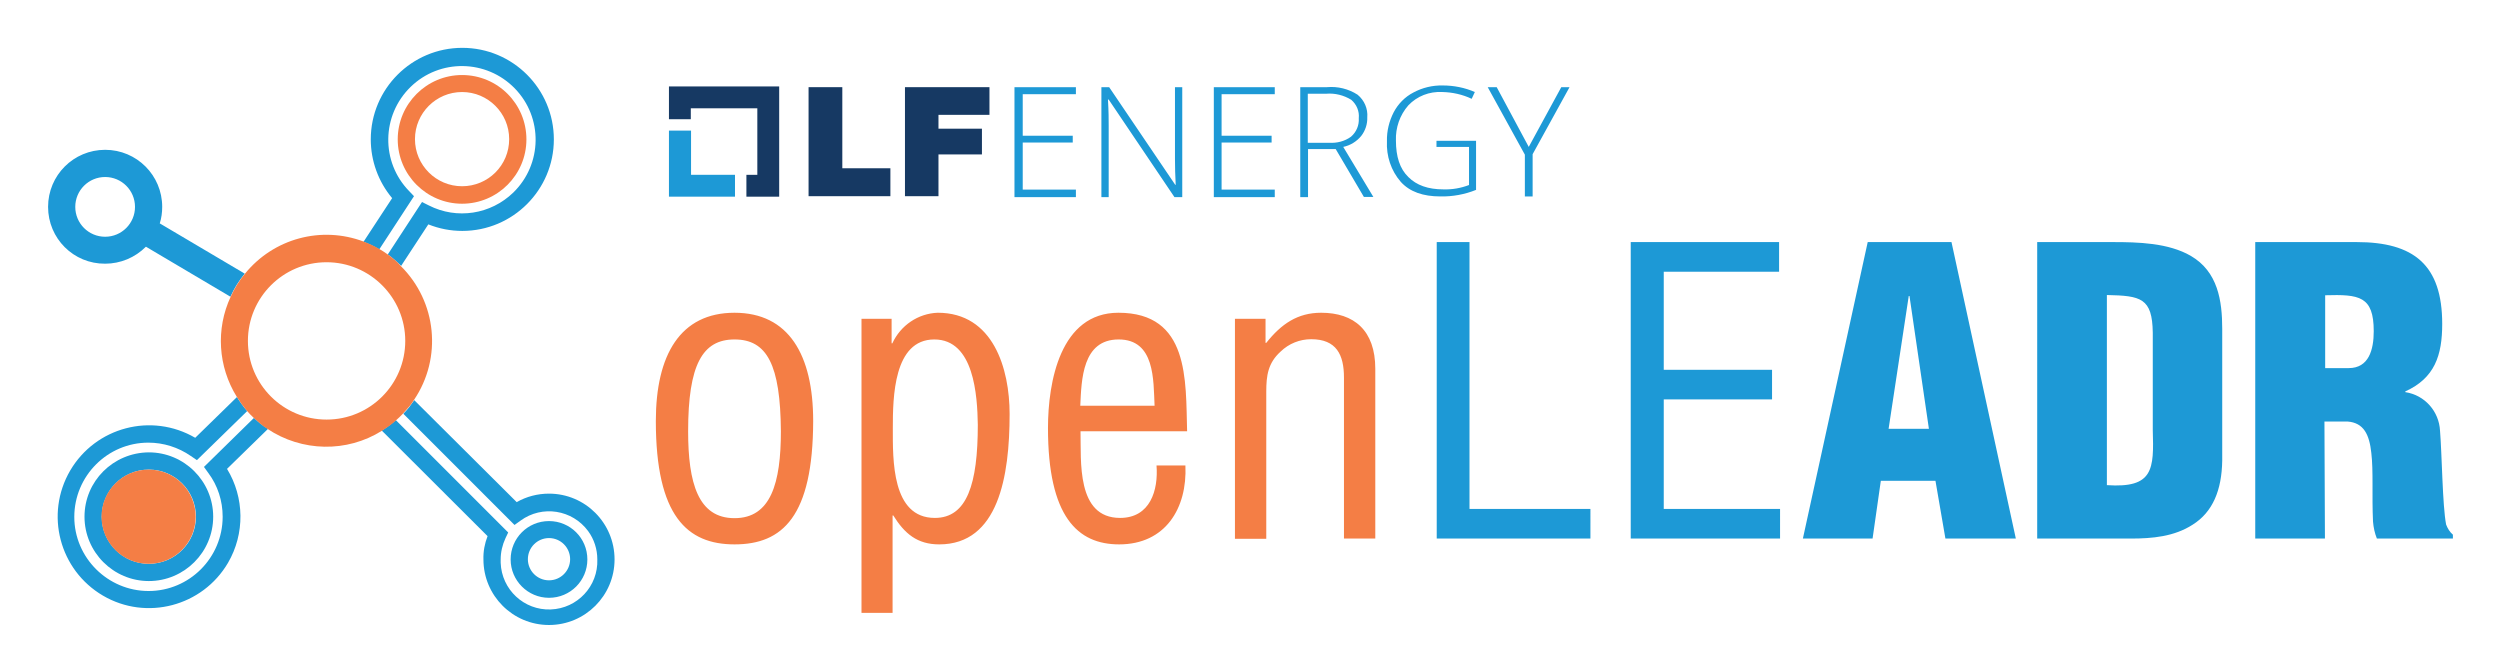 <svg xmlns="http://www.w3.org/2000/svg" role="img" viewBox="-19.80 -19.80 1029.60 276.60"><title>OpenLEADR logo</title><style>svg {enable-background:new 0 0 990.5 237.6}</style><style>.st0{fill:#1d99d6}.st2{fill:#f47e45}.st3{fill:none}</style><path d="M264.8 52.2V34h-9.1v27.2h27.2v-9z" class="st0"/><path fill="#163963" d="M301.1 15.8h-45.4v13.5h9v-4.5h27.4v27.4h-4.5v9h13.5zm12.1.3h13.9v33.4h19.8V61h-33.7V16.1zm39.7 0h34.8v11.4h-21v5.7h17.9v10.6h-17.9V61h-13.8V16.1z"/><path d="M423.3 61.4H398V16.1h25.3V19h-21.9v17.1H422v2.8h-20.6v19.4h21.9v3.1zm43.8 0h-3.2l-27.1-40.2h-.3c.3 4.9.3 8.4.3 10.8v29.4h-3V16.1h3.2l27.2 40.2h.2c-.2-3.7-.3-7.3-.3-10.6V16.1h3v45.3zm38.1 0h-25.1V16.1h25.1V19h-21.9v17.1h20.6v2.8h-20.6v19.4h21.9v3.1zm13.7-19.7v19.7h-3.2V16.1h11c4.4-.4 8.9.7 12.6 3.1 2.8 2.3 4.3 5.8 4 9.3.1 2.8-.8 5.5-2.5 7.7-1.9 2.3-4.5 3.9-7.4 4.5l12.4 20.6h-3.9l-11.6-19.7h-11.4zm0-2.7h8.7c3.2.2 6.4-.6 9-2.5 2.2-1.9 3.4-4.7 3.2-7.6.3-2.9-.9-5.7-3.1-7.6-3.1-1.9-6.7-2.8-10.3-2.5h-7.6V39zm52.6-.8h16.6v20.2c-4.7 1.9-9.7 2.8-14.7 2.7-7.1 0-12.6-1.9-16.3-6-4-4.6-6-10.6-5.7-16.8-.1-4.1.9-8.2 2.8-11.9 1.8-3.4 4.6-6.3 8.1-8.1 3.7-2 7.9-3 12.1-2.9 4.5 0 9.1.9 13.2 2.7l-1.3 2.8c-3.8-1.8-7.9-2.7-12.1-2.8-5.3-.3-10.4 1.7-14 5.5-3.5 4-5.3 9.2-5.1 14.5 0 6.6 1.6 11.6 5.1 15 3.4 3.4 8.1 5.1 14.5 5.1 3.6.1 7.1-.5 10.5-1.8V40.7h-13.4v-2.5h-.3zm38.3 2.5l13.4-24.6h3.4l-15.2 27.6v17.4h-3.2V43.9l-15.3-27.8h3.7l13.2 24.6z" class="st0"/><path d="M282.7 204.4c-19.5 0-32.4-11.7-32.4-50.8 0-27.3 10.1-44.6 32.4-44.6 22.3 0 32.4 17.3 32.4 44.6-.1 39.3-12.6 50.8-32.4 50.8zm0-84.4c-13.2 0-19.1 10.4-19.1 37.8 0 21.3 4.1 35.8 19.1 35.8 15 0 19.1-14.5 19.1-35.8-.2-27.4-5.7-37.8-19.1-37.8zm65.2 112.6H335V111.5h12.4v10.1h.3c3.4-7.4 10.6-12.3 18.7-12.6 22.9 0 29.6 23.1 29.6 41.7 0 25.7-4.6 53.7-29 53.7-9.1 0-14.3-4.5-18.9-11.9h-.3v40.1zM365 120c-16.8 0-17.1 23.8-17.1 36.6 0 12.9-.5 36.9 17.3 36.9 13.3 0 17.7-14 17.7-38.4-.2-11.9-1.5-35.1-17.9-35.1zm103.4 51.9c.8 17.7-8.3 32.5-27.3 32.5-17.1 0-29.3-11.4-29.3-47.9 0-19.1 5.1-47.5 29-47.5 29.3 0 27.7 27.7 28.3 48.8h-43.9c.3 12.2-1.8 35.7 16.3 35.7 12.4 0 15.8-11.4 15-21.6h11.9zm-12.7-24.6c-.5-10.6.2-27.3-14.8-27.3s-15.3 16.6-15.8 27.3h30.6zm45.7-25.9h.3c6.2-7.8 12.9-12.4 22.6-12.4 13.5 0 22.3 7.2 22.3 23.1V202h-12.9v-66.3c0-9.4-3.1-15.8-13.5-15.8-4.7 0-9.2 1.8-12.6 5.1-5.2 4.7-5.9 9.9-5.9 16.5v60.6h-12.9v-90.6h12.6v9.9z" class="st2"/><path d="M571.9 202V79.9h13.5v109.9h49.8V202h-63.3zm79.9 0V79.9h61.1v12.2h-47.5v40.4H710v12.2h-44.6v45.1h47.9V202h-61.5zm70.9 0l26.7-122.1h34.5L810.4 202h-29l-4.1-23.8h-22.5l-3.4 23.8h-28.7zm43.9-99.9h-.3l-8.3 54.7h16.6l-8-54.7zm52.6 99.9V79.9h31.1c10.4 0 22.9.3 32.2 5.7 11.1 6.5 12.9 18.4 12.9 30.1v54.2c-.2 12.2-3.9 21.2-12.2 26.4-7.6 4.9-16.6 5.7-25.4 5.7h-38.6zm28.7-22c19.2 1.3 19.4-6.5 18.9-22.7v-40.1c-.2-14.3-4.9-15.2-18.9-15.5V180zm89.8 22H909V79.9h41.8c23.5 0 35.2 9.4 35.2 33.7 0 13-3.1 22.3-15.2 27.8v.3c8 1.2 13.9 7.9 14.3 15.9.8 9.8 1 30.8 2.5 38.6.6 1.6 1.5 3.1 2.8 4.2v1.6h-31.3c-.9-2.2-1.4-4.6-1.6-7-.5-10.7.2-20.8-.7-28.3-.8-7.5-3.1-12.4-9.8-12.9h-9.5l.2 48.2zm0-70.2h9.8c8.3 0 10.3-7.6 10.3-15.2 0-14.5-6-15.2-20-14.8v30z" class="st0"/><path d="M206.3 219.3c4.8 0 8.7-3.9 8.7-8.7s-3.9-8.7-8.7-8.7c-4.8 0-8.7 3.9-8.7 8.7 0 4.8 3.9 8.7 8.7 8.7z" class="st3"/><circle cx="114.7" cy="120.6" r="32.4" class="st3" transform="rotate(-9.213 114.709 120.595)"/><circle cx="23.5" cy="65.4" r="12.3" class="st3"/><path d="M206.3 183.5c-4.7 0-9.3 1.2-13.3 3.5l-42.2-42c-.7 1-1.4 1.9-2.1 2.9-.7.9-1.5 1.8-2.4 2.7l45.8 45.8 2.5-1.8c8.9-6.5 21.3-4.5 27.8 4.3 2.5 3.4 3.8 7.5 3.8 11.7.4 11-8.2 20.2-19.2 20.6-11 .4-20.2-8.2-20.6-19.2v-1.4c0-3 .7-6 2-8.8l1.1-2.3-46.3-46.3c-.9.8-1.8 1.6-2.8 2.3s-2 1.4-3 2L181 201c-1.2 3.1-1.8 6.3-1.7 9.6 0 14.9 12.1 27 27 27s27-12.1 27-27c0-15-12.1-27.1-27-27.1z" class="st0"/><path d="M206.3 226.4c8.8 0 15.8-7.1 15.8-15.8 0-8.8-7.1-15.8-15.8-15.8-8.8 0-15.8 7.1-15.8 15.8 0 8.7 7.1 15.8 15.8 15.8zm0-24.6c4.8 0 8.7 3.9 8.7 8.7s-3.9 8.7-8.7 8.7c-4.8 0-8.7-3.9-8.7-8.7 0-4.8 3.9-8.7 8.7-8.7zM87.5 154.7c-.9-.7-1.8-1.5-2.7-2.4l-20.6 20.2L66 175c3.9 5.2 5.9 11.5 5.9 18 0 16.9-13.7 30.6-30.5 30.6s-30.6-13.7-30.6-30.5c0-16.9 13.7-30.6 30.5-30.6 6.2 0 12.3 1.9 17.5 5.5l2.5 1.7L82 149.5c-.8-.9-1.5-1.8-2.2-2.8-.7-.9-1.4-2-2-3l-17.2 16.8c-18-10.5-41-4.4-51.5 13.5-10.5 18-4.4 41 13.5 51.5s41 4.4 51.5-13.5c7-12 6.8-26.9-.4-38.7l16.9-16.5c-1.2-.7-2.2-1.4-3.1-2.1z" class="st0"/><path d="M15 193c0 14.6 11.9 26.5 26.5 26.5S68 207.6 68 193s-11.9-26.5-26.5-26.5C26.8 166.6 15 178.4 15 193zm7.1 0c0-10.7 8.7-19.4 19.4-19.4s19.4 8.7 19.4 19.4-8.7 19.4-19.4 19.4-19.4-8.7-19.4-19.4zm1.4-104.2c6.3 0 12.3-2.5 16.8-7l34.8 20.6c1.5-3.4 3.5-6.6 5.9-9.5L46 72.2c.7-2.2 1-4.5 1-6.8 0-13-10.5-23.5-23.5-23.5S0 52.4 0 65.4s10.5 23.5 23.5 23.4c0 .1 0 .1 0 0zm0-35.7c6.8 0 12.3 5.5 12.3 12.3s-5.5 12.3-12.3 12.3-12.3-5.5-12.3-12.3c0-6.8 5.5-12.3 12.3-12.3zm125.2 5.8c-11.7-12-11.4-31.2.6-42.9s31.2-11.4 42.9.6 11.4 31.2-.6 42.9c-9.3 9-23.2 11.2-34.8 5.3l-2.8-1.4L139.9 85c1 .7 1.9 1.4 2.8 2.2.9.8 1.8 1.6 2.7 2.5l11.2-17.1c4.5 1.8 9.2 2.7 14 2.7 20.8 0 37.7-16.9 37.7-37.7 0-20.8-16.9-37.7-37.7-37.7-20.8 0-37.7 16.9-37.7 37.7 0 8.8 3.1 17.4 8.8 24.2l-11.8 18c1.1.4 2.2.9 3.3 1.4 1.1.5 2.1 1.1 3.2 1.7L150.7 61l-2-2.1z" class="st0"/><path d="M41.4 173.6c-10.7 0-19.4 8.7-19.4 19.4s8.7 19.4 19.4 19.4 19.3-8.6 19.4-19.3c0-10.8-8.6-19.5-19.4-19.5.1 0 .1 0 0 0zm101.3-86.4c-.9-.8-1.8-1.5-2.8-2.2-1.1-.8-2.2-1.5-3.4-2.2-1-.6-2.1-1.2-3.2-1.7s-2.2-1-3.3-1.4c-17.5-6.6-37.1-1.3-48.9 13.2-2.4 2.9-4.4 6.1-5.9 9.5-6.2 13.3-5.2 28.8 2.5 41.2.7 1 1.3 2 2 3s1.5 1.9 2.2 2.8c.8.9 1.8 2 2.8 2.9l2.7 2.4c.9.8 1.9 1.5 2.9 2.1 14.2 9.5 32.7 9.9 47.2.8 1-.6 2-1.3 3-2s1.9-1.5 2.8-2.3c.9-.8 2-1.8 2.9-2.8s1.6-1.8 2.4-2.7 1.5-1.9 2.1-2.9c11.7-17.3 9.4-40.5-5.5-55.2-.7-.9-1.5-1.7-2.5-2.5zm4.4 33.4c0 17.9-14.5 32.4-32.4 32.4s-32.4-14.5-32.4-32.4 14.5-32.4 32.4-32.4c17.8 0 32.4 14.5 32.4 32.4zm23.4-109.5C155.9 11.1 144 23 144 37.6s11.9 26.5 26.5 26.5S197 52.2 197 37.6s-11.8-26.5-26.5-26.5zm0 45.8c-10.7 0-19.4-8.7-19.4-19.4s8.7-19.4 19.4-19.4 19.4 8.7 19.4 19.4c0 10.8-8.7 19.4-19.4 19.4z" class="st2"/></svg>